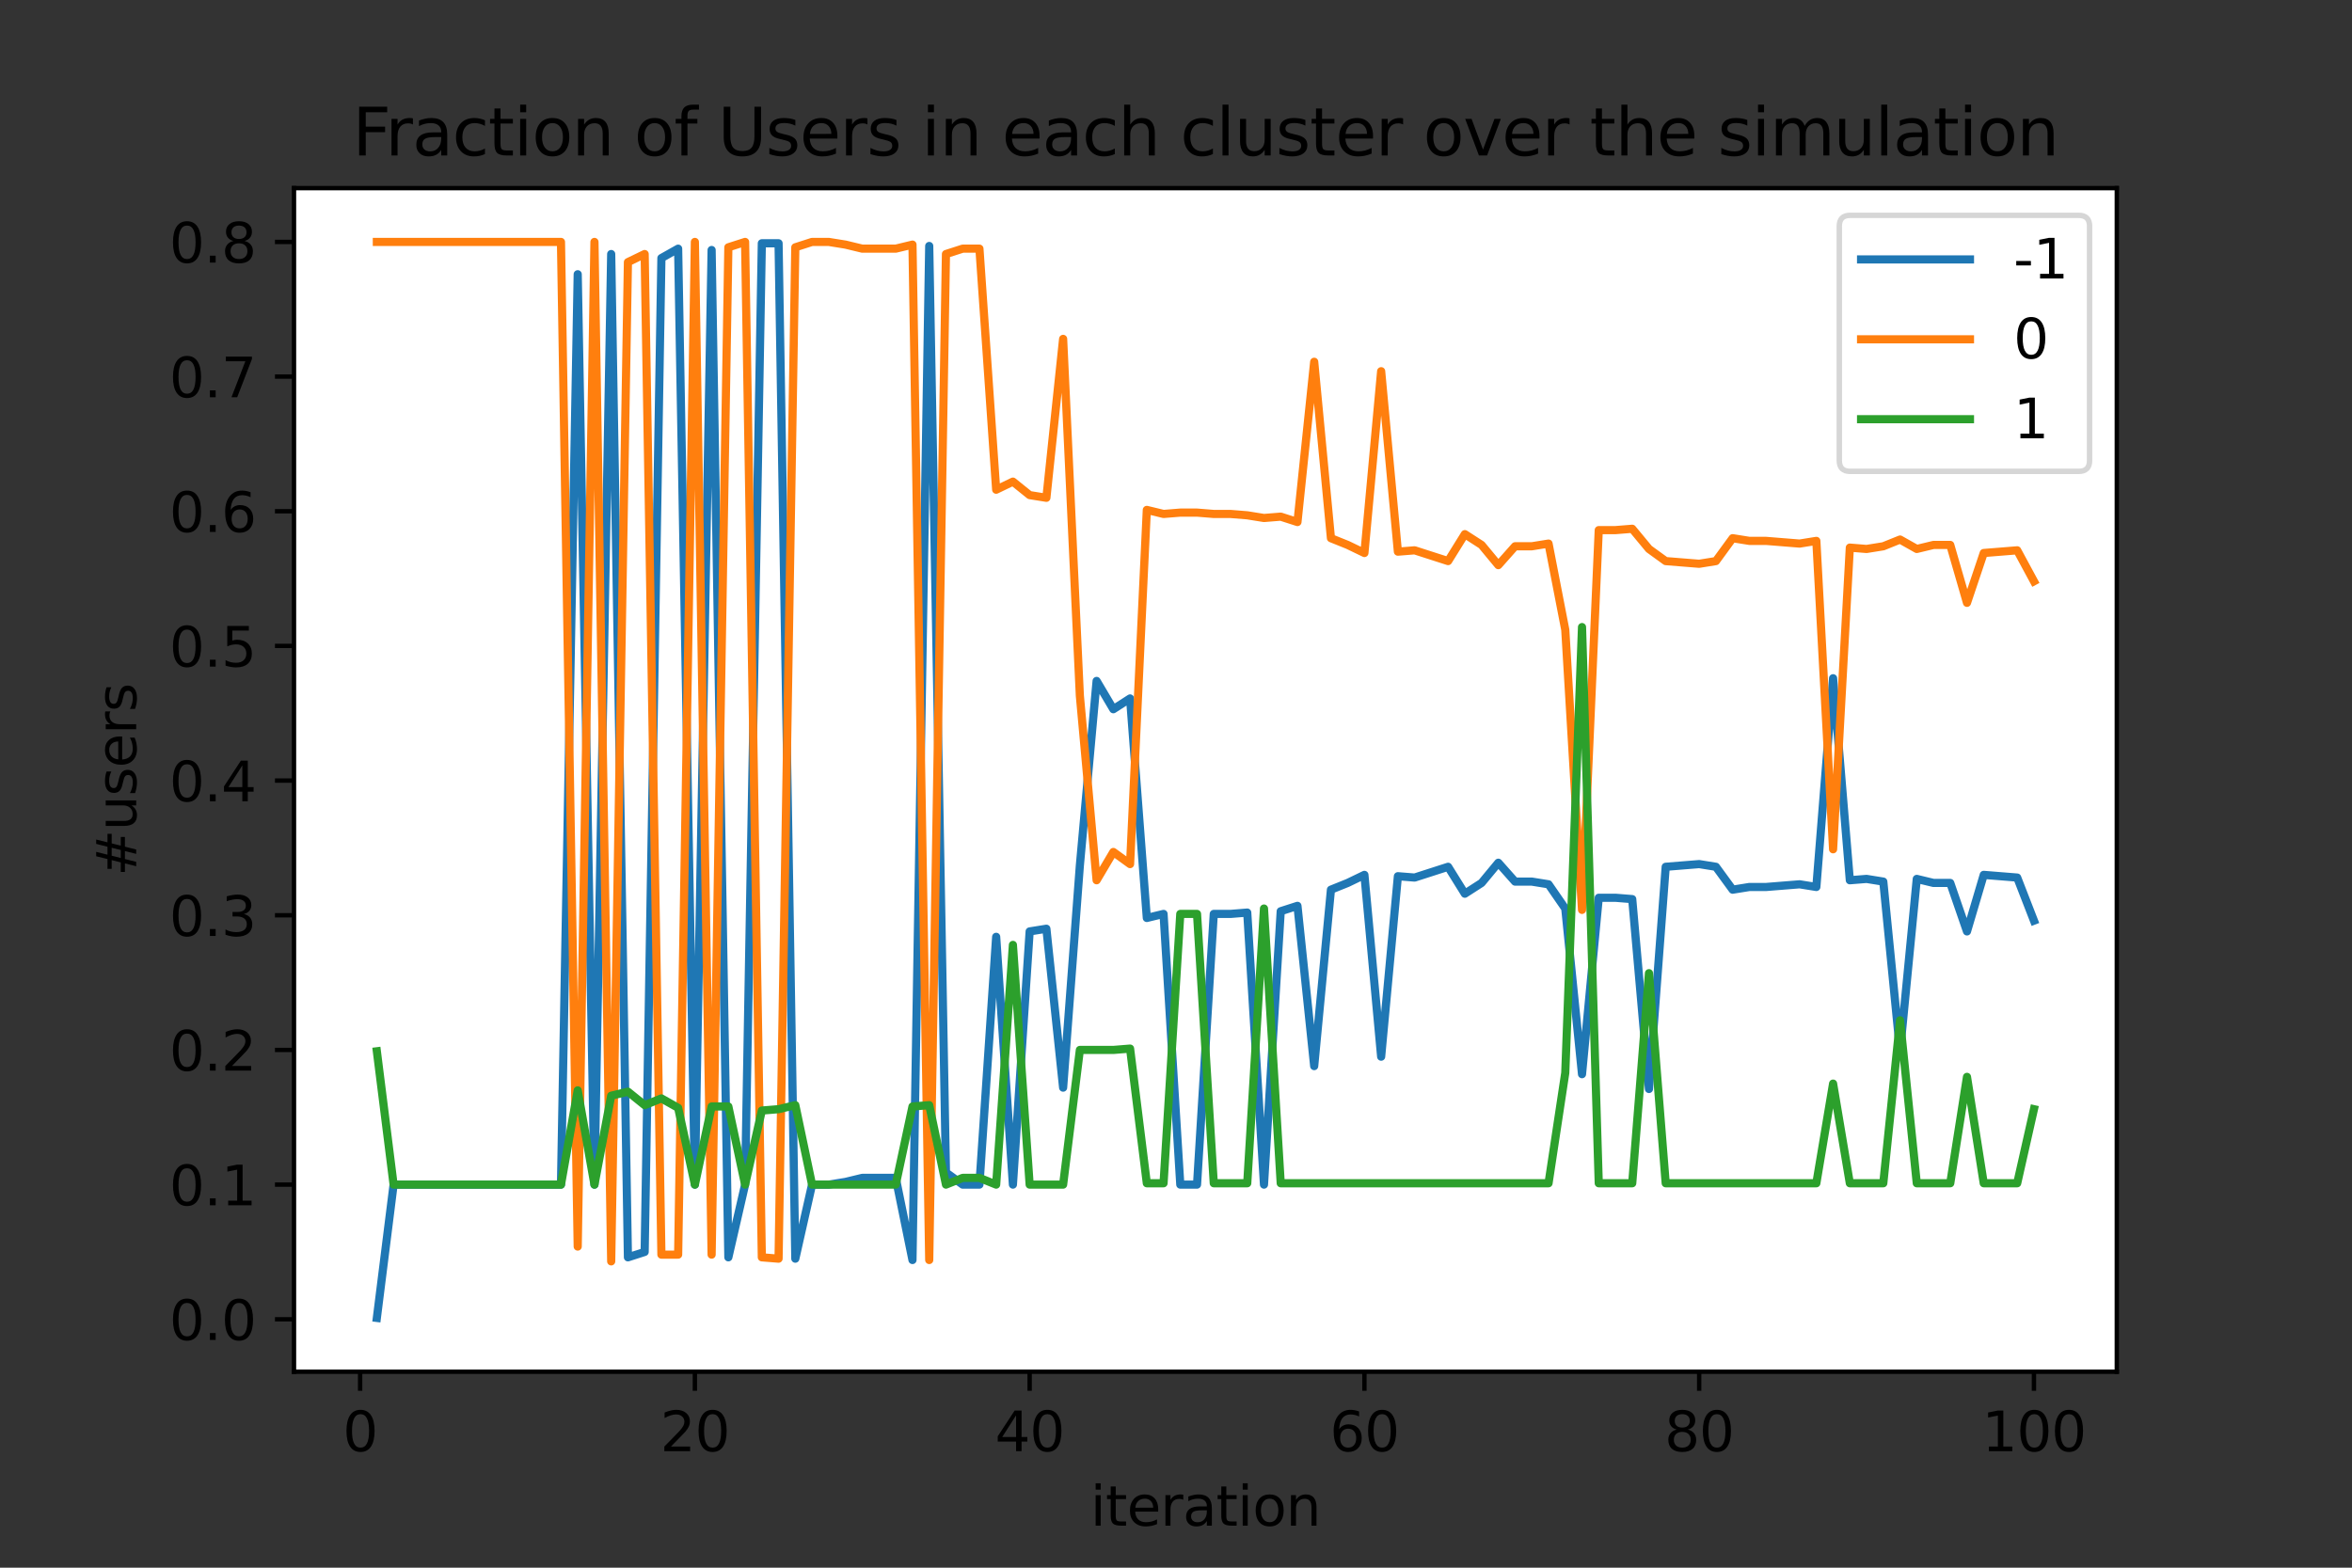 <?xml version="1.0" encoding="utf-8" standalone="no"?>
<!DOCTYPE svg PUBLIC "-//W3C//DTD SVG 1.1//EN"
  "http://www.w3.org/Graphics/SVG/1.1/DTD/svg11.dtd">
<svg height="288pt" version="1.1" viewBox="0 0 432 288" width="432pt" xmlns="http://www.w3.org/2000/svg" xmlns:xlink="http://www.w3.org/1999/xlink">
 <rect x="0" y="0" width="432" height="288" fill="#333333" stroke="none"/>
 <defs>
  <style type="text/css">*{stroke-linecap:butt;stroke-linejoin:round;}</style>
 </defs>
 <g id="figure_1">
  <g id="patch_1">
   <path d="M 0 288 
L 432 288 
L 432 0 
L 0 0 
z
" style="fill:none;"/>
  </g>
  <g id="axes_1">
   <g id="patch_2">
    <path d="M 54 252 
L 388.8 252 
L 388.8 34.56 
L 54 34.56 
z
" style="fill:#ffffff;"/>
   </g>
   <g id="matplotlib.axis_1">
    <g id="xtick_1">
     <g id="line2d_1">
      <defs>
       <path d="M 0 0 
L 0 3.5 
" id="mf04e9191bc" style="stroke:#000000;stroke-width:0.8;"/>
      </defs>
      <g>
       <use style="stroke:#000000;stroke-width:0.8;" x="66.144" xlink:href="#mf04e9191bc" y="252"/>
      </g>
     </g>
     <g id="text_1">
      <!-- 0 -->
      <g transform="translate(62.963 266.598)scale(0.1 -0.1)">
       <defs>
        <path d="M 2034 4250 
Q 1547 4250 1301 3770 
Q 1056 3291 1056 2328 
Q 1056 1369 1301 889 
Q 1547 409 2034 409 
Q 2525 409 2770 889 
Q 3016 1369 3016 2328 
Q 3016 3291 2770 3770 
Q 2525 4250 2034 4250 
z
M 2034 4750 
Q 2819 4750 3233 4129 
Q 3647 3509 3647 2328 
Q 3647 1150 3233 529 
Q 2819 -91 2034 -91 
Q 1250 -91 836 529 
Q 422 1150 422 2328 
Q 422 3509 836 4129 
Q 1250 4750 2034 4750 
z
" id="DejaVuSans-30" transform="scale(0.016)"/>
       </defs>
       <use xlink:href="#DejaVuSans-30"/>
      </g>
     </g>
    </g>
    <g id="xtick_2">
     <g id="line2d_2">
      <g>
       <use style="stroke:#000000;stroke-width:0.8;" x="127.631" xlink:href="#mf04e9191bc" y="252"/>
      </g>
     </g>
     <g id="text_2">
      <!-- 20 -->
      <g transform="translate(121.269 266.598)scale(0.1 -0.1)">
       <defs>
        <path d="M 1228 531 
L 3431 531 
L 3431 0 
L 469 0 
L 469 531 
Q 828 903 1448 1529 
Q 2069 2156 2228 2338 
Q 2531 2678 2651 2914 
Q 2772 3150 2772 3378 
Q 2772 3750 2511 3984 
Q 2250 4219 1831 4219 
Q 1534 4219 1204 4116 
Q 875 4013 500 3803 
L 500 4441 
Q 881 4594 1212 4672 
Q 1544 4750 1819 4750 
Q 2544 4750 2975 4387 
Q 3406 4025 3406 3419 
Q 3406 3131 3298 2873 
Q 3191 2616 2906 2266 
Q 2828 2175 2409 1742 
Q 1991 1309 1228 531 
z
" id="DejaVuSans-32" transform="scale(0.016)"/>
       </defs>
       <use xlink:href="#DejaVuSans-32"/>
       <use x="63.623" xlink:href="#DejaVuSans-30"/>
      </g>
     </g>
    </g>
    <g id="xtick_3">
     <g id="line2d_3">
      <g>
       <use style="stroke:#000000;stroke-width:0.8;" x="189.119" xlink:href="#mf04e9191bc" y="252"/>
      </g>
     </g>
     <g id="text_3">
      <!-- 40 -->
      <g transform="translate(182.757 266.598)scale(0.1 -0.1)">
       <defs>
        <path d="M 2419 4116 
L 825 1625 
L 2419 1625 
L 2419 4116 
z
M 2253 4666 
L 3047 4666 
L 3047 1625 
L 3713 1625 
L 3713 1100 
L 3047 1100 
L 3047 0 
L 2419 0 
L 2419 1100 
L 313 1100 
L 313 1709 
L 2253 4666 
z
" id="DejaVuSans-34" transform="scale(0.016)"/>
       </defs>
       <use xlink:href="#DejaVuSans-34"/>
       <use x="63.623" xlink:href="#DejaVuSans-30"/>
      </g>
     </g>
    </g>
    <g id="xtick_4">
     <g id="line2d_4">
      <g>
       <use style="stroke:#000000;stroke-width:0.8;" x="250.607" xlink:href="#mf04e9191bc" y="252"/>
      </g>
     </g>
     <g id="text_4">
      <!-- 60 -->
      <g transform="translate(244.244 266.598)scale(0.1 -0.1)">
       <defs>
        <path d="M 2113 2584 
Q 1688 2584 1439 2293 
Q 1191 2003 1191 1497 
Q 1191 994 1439 701 
Q 1688 409 2113 409 
Q 2538 409 2786 701 
Q 3034 994 3034 1497 
Q 3034 2003 2786 2293 
Q 2538 2584 2113 2584 
z
M 3366 4563 
L 3366 3988 
Q 3128 4100 2886 4159 
Q 2644 4219 2406 4219 
Q 1781 4219 1451 3797 
Q 1122 3375 1075 2522 
Q 1259 2794 1537 2939 
Q 1816 3084 2150 3084 
Q 2853 3084 3261 2657 
Q 3669 2231 3669 1497 
Q 3669 778 3244 343 
Q 2819 -91 2113 -91 
Q 1303 -91 875 529 
Q 447 1150 447 2328 
Q 447 3434 972 4092 
Q 1497 4750 2381 4750 
Q 2619 4750 2861 4703 
Q 3103 4656 3366 4563 
z
" id="DejaVuSans-36" transform="scale(0.016)"/>
       </defs>
       <use xlink:href="#DejaVuSans-36"/>
       <use x="63.623" xlink:href="#DejaVuSans-30"/>
      </g>
     </g>
    </g>
    <g id="xtick_5">
     <g id="line2d_5">
      <g>
       <use style="stroke:#000000;stroke-width:0.8;" x="312.094" xlink:href="#mf04e9191bc" y="252"/>
      </g>
     </g>
     <g id="text_5">
      <!-- 80 -->
      <g transform="translate(305.732 266.598)scale(0.1 -0.1)">
       <defs>
        <path d="M 2034 2216 
Q 1584 2216 1326 1975 
Q 1069 1734 1069 1313 
Q 1069 891 1326 650 
Q 1584 409 2034 409 
Q 2484 409 2743 651 
Q 3003 894 3003 1313 
Q 3003 1734 2745 1975 
Q 2488 2216 2034 2216 
z
M 1403 2484 
Q 997 2584 770 2862 
Q 544 3141 544 3541 
Q 544 4100 942 4425 
Q 1341 4750 2034 4750 
Q 2731 4750 3128 4425 
Q 3525 4100 3525 3541 
Q 3525 3141 3298 2862 
Q 3072 2584 2669 2484 
Q 3125 2378 3379 2068 
Q 3634 1759 3634 1313 
Q 3634 634 3220 271 
Q 2806 -91 2034 -91 
Q 1263 -91 848 271 
Q 434 634 434 1313 
Q 434 1759 690 2068 
Q 947 2378 1403 2484 
z
M 1172 3481 
Q 1172 3119 1398 2916 
Q 1625 2713 2034 2713 
Q 2441 2713 2670 2916 
Q 2900 3119 2900 3481 
Q 2900 3844 2670 4047 
Q 2441 4250 2034 4250 
Q 1625 4250 1398 4047 
Q 1172 3844 1172 3481 
z
" id="DejaVuSans-38" transform="scale(0.016)"/>
       </defs>
       <use xlink:href="#DejaVuSans-38"/>
       <use x="63.623" xlink:href="#DejaVuSans-30"/>
      </g>
     </g>
    </g>
    <g id="xtick_6">
     <g id="line2d_6">
      <g>
       <use style="stroke:#000000;stroke-width:0.8;" x="373.582" xlink:href="#mf04e9191bc" y="252"/>
      </g>
     </g>
     <g id="text_6">
      <!-- 100 -->
      <g transform="translate(364.038 266.598)scale(0.1 -0.1)">
       <defs>
        <path d="M 794 531 
L 1825 531 
L 1825 4091 
L 703 3866 
L 703 4441 
L 1819 4666 
L 2450 4666 
L 2450 531 
L 3481 531 
L 3481 0 
L 794 0 
L 794 531 
z
" id="DejaVuSans-31" transform="scale(0.016)"/>
       </defs>
       <use xlink:href="#DejaVuSans-31"/>
       <use x="63.623" xlink:href="#DejaVuSans-30"/>
       <use x="127.246" xlink:href="#DejaVuSans-30"/>
      </g>
     </g>
    </g>
    <g id="text_7">
     <!-- iteration -->
     <g transform="translate(200.277 280.277)scale(0.1 -0.1)">
      <defs>
       <path d="M 603 3500 
L 1178 3500 
L 1178 0 
L 603 0 
L 603 3500 
z
M 603 4863 
L 1178 4863 
L 1178 4134 
L 603 4134 
L 603 4863 
z
" id="DejaVuSans-69" transform="scale(0.016)"/>
       <path d="M 1172 4494 
L 1172 3500 
L 2356 3500 
L 2356 3053 
L 1172 3053 
L 1172 1153 
Q 1172 725 1289 603 
Q 1406 481 1766 481 
L 2356 481 
L 2356 0 
L 1766 0 
Q 1100 0 847 248 
Q 594 497 594 1153 
L 594 3053 
L 172 3053 
L 172 3500 
L 594 3500 
L 594 4494 
L 1172 4494 
z
" id="DejaVuSans-74" transform="scale(0.016)"/>
       <path d="M 3597 1894 
L 3597 1613 
L 953 1613 
Q 991 1019 1311 708 
Q 1631 397 2203 397 
Q 2534 397 2845 478 
Q 3156 559 3463 722 
L 3463 178 
Q 3153 47 2828 -22 
Q 2503 -91 2169 -91 
Q 1331 -91 842 396 
Q 353 884 353 1716 
Q 353 2575 817 3079 
Q 1281 3584 2069 3584 
Q 2775 3584 3186 3129 
Q 3597 2675 3597 1894 
z
M 3022 2063 
Q 3016 2534 2758 2815 
Q 2500 3097 2075 3097 
Q 1594 3097 1305 2825 
Q 1016 2553 972 2059 
L 3022 2063 
z
" id="DejaVuSans-65" transform="scale(0.016)"/>
       <path d="M 2631 2963 
Q 2534 3019 2420 3045 
Q 2306 3072 2169 3072 
Q 1681 3072 1420 2755 
Q 1159 2438 1159 1844 
L 1159 0 
L 581 0 
L 581 3500 
L 1159 3500 
L 1159 2956 
Q 1341 3275 1631 3429 
Q 1922 3584 2338 3584 
Q 2397 3584 2469 3576 
Q 2541 3569 2628 3553 
L 2631 2963 
z
" id="DejaVuSans-72" transform="scale(0.016)"/>
       <path d="M 2194 1759 
Q 1497 1759 1228 1600 
Q 959 1441 959 1056 
Q 959 750 1161 570 
Q 1363 391 1709 391 
Q 2188 391 2477 730 
Q 2766 1069 2766 1631 
L 2766 1759 
L 2194 1759 
z
M 3341 1997 
L 3341 0 
L 2766 0 
L 2766 531 
Q 2569 213 2275 61 
Q 1981 -91 1556 -91 
Q 1019 -91 701 211 
Q 384 513 384 1019 
Q 384 1609 779 1909 
Q 1175 2209 1959 2209 
L 2766 2209 
L 2766 2266 
Q 2766 2663 2505 2880 
Q 2244 3097 1772 3097 
Q 1472 3097 1187 3025 
Q 903 2953 641 2809 
L 641 3341 
Q 956 3463 1253 3523 
Q 1550 3584 1831 3584 
Q 2591 3584 2966 3190 
Q 3341 2797 3341 1997 
z
" id="DejaVuSans-61" transform="scale(0.016)"/>
       <path d="M 1959 3097 
Q 1497 3097 1228 2736 
Q 959 2375 959 1747 
Q 959 1119 1226 758 
Q 1494 397 1959 397 
Q 2419 397 2687 759 
Q 2956 1122 2956 1747 
Q 2956 2369 2687 2733 
Q 2419 3097 1959 3097 
z
M 1959 3584 
Q 2709 3584 3137 3096 
Q 3566 2609 3566 1747 
Q 3566 888 3137 398 
Q 2709 -91 1959 -91 
Q 1206 -91 779 398 
Q 353 888 353 1747 
Q 353 2609 779 3096 
Q 1206 3584 1959 3584 
z
" id="DejaVuSans-6f" transform="scale(0.016)"/>
       <path d="M 3513 2113 
L 3513 0 
L 2938 0 
L 2938 2094 
Q 2938 2591 2744 2837 
Q 2550 3084 2163 3084 
Q 1697 3084 1428 2787 
Q 1159 2491 1159 1978 
L 1159 0 
L 581 0 
L 581 3500 
L 1159 3500 
L 1159 2956 
Q 1366 3272 1645 3428 
Q 1925 3584 2291 3584 
Q 2894 3584 3203 3211 
Q 3513 2838 3513 2113 
z
" id="DejaVuSans-6e" transform="scale(0.016)"/>
      </defs>
      <use xlink:href="#DejaVuSans-69"/>
      <use x="27.783" xlink:href="#DejaVuSans-74"/>
      <use x="66.992" xlink:href="#DejaVuSans-65"/>
      <use x="128.516" xlink:href="#DejaVuSans-72"/>
      <use x="169.629" xlink:href="#DejaVuSans-61"/>
      <use x="230.908" xlink:href="#DejaVuSans-74"/>
      <use x="270.117" xlink:href="#DejaVuSans-69"/>
      <use x="297.9" xlink:href="#DejaVuSans-6f"/>
      <use x="359.082" xlink:href="#DejaVuSans-6e"/>
     </g>
    </g>
   </g>
   <g id="matplotlib.axis_2">
    <g id="ytick_1">
     <g id="line2d_7">
      <defs>
       <path d="M 0 0 
L -3.5 0 
" id="mad733d4ee9" style="stroke:#000000;stroke-width:0.8;"/>
      </defs>
      <g>
       <use style="stroke:#000000;stroke-width:0.8;" x="54" xlink:href="#mad733d4ee9" y="242.364"/>
      </g>
     </g>
     <g id="text_8">
      <!-- 0.0 -->
      <g transform="translate(31.097 246.163)scale(0.1 -0.1)">
       <defs>
        <path d="M 684 794 
L 1344 794 
L 1344 0 
L 684 0 
L 684 794 
z
" id="DejaVuSans-2e" transform="scale(0.016)"/>
       </defs>
       <use xlink:href="#DejaVuSans-30"/>
       <use x="63.623" xlink:href="#DejaVuSans-2e"/>
       <use x="95.41" xlink:href="#DejaVuSans-30"/>
      </g>
     </g>
    </g>
    <g id="ytick_2">
     <g id="line2d_8">
      <g>
       <use style="stroke:#000000;stroke-width:0.8;" x="54" xlink:href="#mad733d4ee9" y="217.624"/>
      </g>
     </g>
     <g id="text_9">
      <!-- 0.1 -->
      <g transform="translate(31.097 221.423)scale(0.1 -0.1)">
       <use xlink:href="#DejaVuSans-30"/>
       <use x="63.623" xlink:href="#DejaVuSans-2e"/>
       <use x="95.41" xlink:href="#DejaVuSans-31"/>
      </g>
     </g>
    </g>
    <g id="ytick_3">
     <g id="line2d_9">
      <g>
       <use style="stroke:#000000;stroke-width:0.8;" x="54" xlink:href="#mad733d4ee9" y="192.884"/>
      </g>
     </g>
     <g id="text_10">
      <!-- 0.2 -->
      <g transform="translate(31.097 196.683)scale(0.1 -0.1)">
       <use xlink:href="#DejaVuSans-30"/>
       <use x="63.623" xlink:href="#DejaVuSans-2e"/>
       <use x="95.41" xlink:href="#DejaVuSans-32"/>
      </g>
     </g>
    </g>
    <g id="ytick_4">
     <g id="line2d_10">
      <g>
       <use style="stroke:#000000;stroke-width:0.8;" x="54" xlink:href="#mad733d4ee9" y="168.144"/>
      </g>
     </g>
     <g id="text_11">
      <!-- 0.3 -->
      <g transform="translate(31.097 171.943)scale(0.1 -0.1)">
       <defs>
        <path d="M 2597 2516 
Q 3050 2419 3304 2112 
Q 3559 1806 3559 1356 
Q 3559 666 3084 287 
Q 2609 -91 1734 -91 
Q 1441 -91 1130 -33 
Q 819 25 488 141 
L 488 750 
Q 750 597 1062 519 
Q 1375 441 1716 441 
Q 2309 441 2620 675 
Q 2931 909 2931 1356 
Q 2931 1769 2642 2001 
Q 2353 2234 1838 2234 
L 1294 2234 
L 1294 2753 
L 1863 2753 
Q 2328 2753 2575 2939 
Q 2822 3125 2822 3475 
Q 2822 3834 2567 4026 
Q 2313 4219 1838 4219 
Q 1578 4219 1281 4162 
Q 984 4106 628 3988 
L 628 4550 
Q 988 4650 1302 4700 
Q 1616 4750 1894 4750 
Q 2613 4750 3031 4423 
Q 3450 4097 3450 3541 
Q 3450 3153 3228 2886 
Q 3006 2619 2597 2516 
z
" id="DejaVuSans-33" transform="scale(0.016)"/>
       </defs>
       <use xlink:href="#DejaVuSans-30"/>
       <use x="63.623" xlink:href="#DejaVuSans-2e"/>
       <use x="95.41" xlink:href="#DejaVuSans-33"/>
      </g>
     </g>
    </g>
    <g id="ytick_5">
     <g id="line2d_11">
      <g>
       <use style="stroke:#000000;stroke-width:0.8;" x="54" xlink:href="#mad733d4ee9" y="143.404"/>
      </g>
     </g>
     <g id="text_12">
      <!-- 0.4 -->
      <g transform="translate(31.097 147.203)scale(0.1 -0.1)">
       <use xlink:href="#DejaVuSans-30"/>
       <use x="63.623" xlink:href="#DejaVuSans-2e"/>
       <use x="95.41" xlink:href="#DejaVuSans-34"/>
      </g>
     </g>
    </g>
    <g id="ytick_6">
     <g id="line2d_12">
      <g>
       <use style="stroke:#000000;stroke-width:0.8;" x="54" xlink:href="#mad733d4ee9" y="118.664"/>
      </g>
     </g>
     <g id="text_13">
      <!-- 0.5 -->
      <g transform="translate(31.097 122.463)scale(0.1 -0.1)">
       <defs>
        <path d="M 691 4666 
L 3169 4666 
L 3169 4134 
L 1269 4134 
L 1269 2991 
Q 1406 3038 1543 3061 
Q 1681 3084 1819 3084 
Q 2600 3084 3056 2656 
Q 3513 2228 3513 1497 
Q 3513 744 3044 326 
Q 2575 -91 1722 -91 
Q 1428 -91 1123 -41 
Q 819 9 494 109 
L 494 744 
Q 775 591 1075 516 
Q 1375 441 1709 441 
Q 2250 441 2565 725 
Q 2881 1009 2881 1497 
Q 2881 1984 2565 2268 
Q 2250 2553 1709 2553 
Q 1456 2553 1204 2497 
Q 953 2441 691 2322 
L 691 4666 
z
" id="DejaVuSans-35" transform="scale(0.016)"/>
       </defs>
       <use xlink:href="#DejaVuSans-30"/>
       <use x="63.623" xlink:href="#DejaVuSans-2e"/>
       <use x="95.41" xlink:href="#DejaVuSans-35"/>
      </g>
     </g>
    </g>
    <g id="ytick_7">
     <g id="line2d_13">
      <g>
       <use style="stroke:#000000;stroke-width:0.8;" x="54" xlink:href="#mad733d4ee9" y="93.924"/>
      </g>
     </g>
     <g id="text_14">
      <!-- 0.6 -->
      <g transform="translate(31.097 97.723)scale(0.1 -0.1)">
       <use xlink:href="#DejaVuSans-30"/>
       <use x="63.623" xlink:href="#DejaVuSans-2e"/>
       <use x="95.41" xlink:href="#DejaVuSans-36"/>
      </g>
     </g>
    </g>
    <g id="ytick_8">
     <g id="line2d_14">
      <g>
       <use style="stroke:#000000;stroke-width:0.8;" x="54" xlink:href="#mad733d4ee9" y="69.184"/>
      </g>
     </g>
     <g id="text_15">
      <!-- 0.7 -->
      <g transform="translate(31.097 72.983)scale(0.1 -0.1)">
       <defs>
        <path d="M 525 4666 
L 3525 4666 
L 3525 4397 
L 1831 0 
L 1172 0 
L 2766 4134 
L 525 4134 
L 525 4666 
z
" id="DejaVuSans-37" transform="scale(0.016)"/>
       </defs>
       <use xlink:href="#DejaVuSans-30"/>
       <use x="63.623" xlink:href="#DejaVuSans-2e"/>
       <use x="95.41" xlink:href="#DejaVuSans-37"/>
      </g>
     </g>
    </g>
    <g id="ytick_9">
     <g id="line2d_15">
      <g>
       <use style="stroke:#000000;stroke-width:0.8;" x="54" xlink:href="#mad733d4ee9" y="44.444"/>
      </g>
     </g>
     <g id="text_16">
      <!-- 0.8 -->
      <g transform="translate(31.097 48.243)scale(0.1 -0.1)">
       <use xlink:href="#DejaVuSans-30"/>
       <use x="63.623" xlink:href="#DejaVuSans-2e"/>
       <use x="95.41" xlink:href="#DejaVuSans-38"/>
      </g>
     </g>
    </g>
    <g id="text_17">
     <!-- #users -->
     <g transform="translate(25.017 160.98)rotate(-90)scale(0.1 -0.1)">
      <defs>
       <path d="M 3272 2816 
L 2363 2816 
L 2100 1772 
L 3016 1772 
L 3272 2816 
z
M 2803 4594 
L 2478 3297 
L 3391 3297 
L 3719 4594 
L 4219 4594 
L 3897 3297 
L 4872 3297 
L 4872 2816 
L 3775 2816 
L 3519 1772 
L 4513 1772 
L 4513 1294 
L 3397 1294 
L 3072 0 
L 2572 0 
L 2894 1294 
L 1978 1294 
L 1656 0 
L 1153 0 
L 1478 1294 
L 494 1294 
L 494 1772 
L 1594 1772 
L 1856 2816 
L 850 2816 
L 850 3297 
L 1978 3297 
L 2297 4594 
L 2803 4594 
z
" id="DejaVuSans-23" transform="scale(0.016)"/>
       <path d="M 544 1381 
L 544 3500 
L 1119 3500 
L 1119 1403 
Q 1119 906 1312 657 
Q 1506 409 1894 409 
Q 2359 409 2629 706 
Q 2900 1003 2900 1516 
L 2900 3500 
L 3475 3500 
L 3475 0 
L 2900 0 
L 2900 538 
Q 2691 219 2414 64 
Q 2138 -91 1772 -91 
Q 1169 -91 856 284 
Q 544 659 544 1381 
z
M 1991 3584 
L 1991 3584 
z
" id="DejaVuSans-75" transform="scale(0.016)"/>
       <path d="M 2834 3397 
L 2834 2853 
Q 2591 2978 2328 3040 
Q 2066 3103 1784 3103 
Q 1356 3103 1142 2972 
Q 928 2841 928 2578 
Q 928 2378 1081 2264 
Q 1234 2150 1697 2047 
L 1894 2003 
Q 2506 1872 2764 1633 
Q 3022 1394 3022 966 
Q 3022 478 2636 193 
Q 2250 -91 1575 -91 
Q 1294 -91 989 -36 
Q 684 19 347 128 
L 347 722 
Q 666 556 975 473 
Q 1284 391 1588 391 
Q 1994 391 2212 530 
Q 2431 669 2431 922 
Q 2431 1156 2273 1281 
Q 2116 1406 1581 1522 
L 1381 1569 
Q 847 1681 609 1914 
Q 372 2147 372 2553 
Q 372 3047 722 3315 
Q 1072 3584 1716 3584 
Q 2034 3584 2315 3537 
Q 2597 3491 2834 3397 
z
" id="DejaVuSans-73" transform="scale(0.016)"/>
      </defs>
      <use xlink:href="#DejaVuSans-23"/>
      <use x="83.789" xlink:href="#DejaVuSans-75"/>
      <use x="147.168" xlink:href="#DejaVuSans-73"/>
      <use x="199.268" xlink:href="#DejaVuSans-65"/>
      <use x="260.791" xlink:href="#DejaVuSans-72"/>
      <use x="301.904" xlink:href="#DejaVuSans-73"/>
     </g>
    </g>
   </g>
   <g id="line2d_16">
    <path clip-path="url(#p356726fbd7)" d="M 69.218 242.116 
L 72.293 217.624 
L 75.367 217.624 
L 78.441 217.624 
L 81.516 217.624 
L 84.59 217.624 
L 87.664 217.624 
L 90.739 217.624 
L 93.813 217.624 
L 96.888 217.624 
L 99.962 217.624 
L 103.036 217.624 
L 106.111 50.381 
L 109.185 217.624 
L 112.26 46.67 
L 115.334 230.983 
L 118.408 229.994 
L 121.483 47.412 
L 124.557 45.681 
L 127.631 217.624 
L 130.706 45.928 
L 133.78 230.983 
L 136.855 217.624 
L 139.929 44.691 
L 143.003 44.691 
L 146.078 231.231 
L 149.152 217.624 
L 152.226 217.624 
L 155.301 217.129 
L 158.375 216.387 
L 161.45 216.387 
L 164.524 216.387 
L 167.598 231.478 
L 170.673 45.186 
L 173.747 215.397 
L 176.821 217.624 
L 179.896 217.624 
L 182.97 172.102 
L 186.045 217.624 
L 189.119 171.113 
L 192.193 170.618 
L 195.268 199.811 
L 198.342 158.99 
L 201.417 125.096 
L 204.491 130.291 
L 207.565 128.312 
L 210.64 168.639 
L 213.714 167.896 
L 216.788 217.624 
L 219.863 217.624 
L 222.937 167.896 
L 226.012 167.896 
L 229.086 167.649 
L 232.16 217.624 
L 235.235 167.402 
L 238.309 166.412 
L 241.383 195.853 
L 244.458 163.443 
L 247.532 162.206 
L 250.607 160.722 
L 253.681 194.121 
L 256.755 160.969 
L 259.83 161.217 
L 262.904 160.227 
L 265.979 159.237 
L 269.053 164.185 
L 272.127 162.206 
L 275.202 158.495 
L 278.276 161.959 
L 281.35 161.959 
L 284.425 162.454 
L 287.499 166.907 
L 290.574 197.337 
L 293.648 164.928 
L 296.722 164.928 
L 299.797 165.175 
L 302.871 200.058 
L 305.945 159.237 
L 309.02 158.99 
L 312.094 158.743 
L 315.169 159.237 
L 318.243 163.443 
L 321.317 162.948 
L 324.392 162.948 
L 327.466 162.701 
L 330.54 162.454 
L 333.615 162.948 
L 336.689 124.601 
L 339.764 161.711 
L 342.838 161.464 
L 345.912 161.959 
L 348.987 193.131 
L 352.061 161.464 
L 355.136 162.206 
L 358.21 162.206 
L 361.284 171.113 
L 364.359 160.722 
L 367.433 160.969 
L 370.507 161.217 
L 373.582 169.133 
" style="fill:none;stroke:#1f77b4;stroke-linecap:square;stroke-width:1.5;"/>
   </g>
   <g id="line2d_17">
    <path clip-path="url(#p356726fbd7)" d="M 69.218 44.444 
L 72.293 44.444 
L 75.367 44.444 
L 78.441 44.444 
L 81.516 44.444 
L 84.59 44.444 
L 87.664 44.444 
L 90.739 44.444 
L 93.813 44.444 
L 96.888 44.444 
L 99.962 44.444 
L 103.036 44.444 
L 106.111 229.004 
L 109.185 44.444 
L 112.26 231.726 
L 115.334 48.155 
L 118.408 46.67 
L 121.483 230.489 
L 124.557 230.489 
L 127.631 44.444 
L 130.706 230.489 
L 133.78 45.433 
L 136.855 44.444 
L 139.929 230.983 
L 143.003 231.231 
L 146.078 45.433 
L 149.152 44.444 
L 152.226 44.444 
L 155.301 44.938 
L 158.375 45.681 
L 161.45 45.681 
L 164.524 45.681 
L 167.598 44.938 
L 170.673 231.478 
L 173.747 46.67 
L 176.821 45.681 
L 179.896 45.681 
L 182.97 89.965 
L 186.045 88.481 
L 189.119 90.955 
L 192.193 91.45 
L 195.268 62.256 
L 198.342 127.817 
L 201.417 161.711 
L 204.491 156.516 
L 207.565 158.743 
L 210.64 93.676 
L 213.714 94.418 
L 216.788 94.171 
L 219.863 94.171 
L 222.937 94.418 
L 226.012 94.418 
L 229.086 94.666 
L 232.16 95.161 
L 235.235 94.913 
L 238.309 95.903 
L 241.383 66.462 
L 244.458 98.872 
L 247.532 100.109 
L 250.607 101.593 
L 253.681 68.194 
L 256.755 101.346 
L 259.83 101.098 
L 262.904 102.088 
L 265.979 103.077 
L 269.053 98.129 
L 272.127 100.109 
L 275.202 103.82 
L 278.276 100.356 
L 281.35 100.356 
L 284.425 99.861 
L 287.499 115.695 
L 290.574 167.154 
L 293.648 97.387 
L 296.722 97.387 
L 299.797 97.14 
L 302.871 100.851 
L 305.945 103.077 
L 309.02 103.325 
L 312.094 103.572 
L 315.169 103.077 
L 318.243 98.872 
L 321.317 99.366 
L 324.392 99.366 
L 327.466 99.614 
L 330.54 99.861 
L 333.615 99.366 
L 336.689 156.021 
L 339.764 100.603 
L 342.838 100.851 
L 345.912 100.356 
L 348.987 99.119 
L 352.061 100.851 
L 355.136 100.109 
L 358.21 100.109 
L 361.284 110.747 
L 364.359 101.593 
L 367.433 101.346 
L 370.507 101.098 
L 373.582 106.788 
" style="fill:none;stroke:#ff7f0e;stroke-linecap:square;stroke-width:1.5;"/>
   </g>
   <g id="line2d_18">
    <path clip-path="url(#p356726fbd7)" d="M 69.218 193.131 
L 72.293 217.624 
L 75.367 217.624 
L 78.441 217.624 
L 81.516 217.624 
L 84.59 217.624 
L 87.664 217.624 
L 90.739 217.624 
L 93.813 217.624 
L 96.888 217.624 
L 99.962 217.624 
L 103.036 217.624 
L 106.111 200.306 
L 109.185 217.624 
L 112.26 201.295 
L 115.334 200.553 
L 118.408 203.027 
L 121.483 201.79 
L 124.557 203.522 
L 127.631 217.624 
L 130.706 203.275 
L 133.78 203.275 
L 136.855 217.624 
L 139.929 204.017 
L 143.003 203.769 
L 146.078 203.027 
L 149.152 217.624 
L 152.226 217.624 
L 155.301 217.624 
L 158.375 217.624 
L 161.45 217.624 
L 164.524 217.624 
L 167.598 203.275 
L 170.673 203.027 
L 173.747 217.624 
L 176.821 216.387 
L 179.896 216.387 
L 182.97 217.624 
L 186.045 173.587 
L 189.119 217.624 
L 192.193 217.624 
L 195.268 217.624 
L 198.342 192.884 
L 201.417 192.884 
L 204.491 192.884 
L 207.565 192.636 
L 210.64 217.376 
L 213.714 217.376 
L 216.788 167.896 
L 219.863 167.896 
L 222.937 217.376 
L 226.012 217.376 
L 229.086 217.376 
L 232.16 166.907 
L 235.235 217.376 
L 238.309 217.376 
L 241.383 217.376 
L 244.458 217.376 
L 247.532 217.376 
L 250.607 217.376 
L 253.681 217.376 
L 256.755 217.376 
L 259.83 217.376 
L 262.904 217.376 
L 265.979 217.376 
L 269.053 217.376 
L 272.127 217.376 
L 275.202 217.376 
L 278.276 217.376 
L 281.35 217.376 
L 284.425 217.376 
L 287.499 197.09 
L 290.574 115.2 
L 293.648 217.376 
L 296.722 217.376 
L 299.797 217.376 
L 302.871 178.782 
L 305.945 217.376 
L 309.02 217.376 
L 312.094 217.376 
L 315.169 217.376 
L 318.243 217.376 
L 321.317 217.376 
L 324.392 217.376 
L 327.466 217.376 
L 330.54 217.376 
L 333.615 217.376 
L 336.689 199.069 
L 339.764 217.376 
L 342.838 217.376 
L 345.912 217.376 
L 348.987 187.441 
L 352.061 217.376 
L 355.136 217.376 
L 358.21 217.376 
L 361.284 197.832 
L 364.359 217.376 
L 367.433 217.376 
L 370.507 217.376 
L 373.582 203.769 
" style="fill:none;stroke:#2ca02c;stroke-linecap:square;stroke-width:1.5;"/>
   </g>
   <g id="patch_3">
    <path d="M 54 252 
L 54 34.56 
" style="fill:none;stroke:#000000;stroke-linecap:square;stroke-linejoin:miter;stroke-width:0.8;"/>
   </g>
   <g id="patch_4">
    <path d="M 388.8 252 
L 388.8 34.56 
" style="fill:none;stroke:#000000;stroke-linecap:square;stroke-linejoin:miter;stroke-width:0.8;"/>
   </g>
   <g id="patch_5">
    <path d="M 54 252 
L 388.8 252 
" style="fill:none;stroke:#000000;stroke-linecap:square;stroke-linejoin:miter;stroke-width:0.8;"/>
   </g>
   <g id="patch_6">
    <path d="M 54 34.56 
L 388.8 34.56 
" style="fill:none;stroke:#000000;stroke-linecap:square;stroke-linejoin:miter;stroke-width:0.8;"/>
   </g>
   <g id="text_18">
    <!-- Fraction of Users in each cluster over the simulation -->
    <g transform="translate(64.762 28.56)scale(0.12 -0.12)">
     <defs>
      <path d="M 628 4666 
L 3309 4666 
L 3309 4134 
L 1259 4134 
L 1259 2759 
L 3109 2759 
L 3109 2228 
L 1259 2228 
L 1259 0 
L 628 0 
L 628 4666 
z
" id="DejaVuSans-46" transform="scale(0.016)"/>
      <path d="M 3122 3366 
L 3122 2828 
Q 2878 2963 2633 3030 
Q 2388 3097 2138 3097 
Q 1578 3097 1268 2742 
Q 959 2388 959 1747 
Q 959 1106 1268 751 
Q 1578 397 2138 397 
Q 2388 397 2633 464 
Q 2878 531 3122 666 
L 3122 134 
Q 2881 22 2623 -34 
Q 2366 -91 2075 -91 
Q 1284 -91 818 406 
Q 353 903 353 1747 
Q 353 2603 823 3093 
Q 1294 3584 2113 3584 
Q 2378 3584 2631 3529 
Q 2884 3475 3122 3366 
z
" id="DejaVuSans-63" transform="scale(0.016)"/>
      <path id="DejaVuSans-20" transform="scale(0.016)"/>
      <path d="M 2375 4863 
L 2375 4384 
L 1825 4384 
Q 1516 4384 1395 4259 
Q 1275 4134 1275 3809 
L 1275 3500 
L 2222 3500 
L 2222 3053 
L 1275 3053 
L 1275 0 
L 697 0 
L 697 3053 
L 147 3053 
L 147 3500 
L 697 3500 
L 697 3744 
Q 697 4328 969 4595 
Q 1241 4863 1831 4863 
L 2375 4863 
z
" id="DejaVuSans-66" transform="scale(0.016)"/>
      <path d="M 556 4666 
L 1191 4666 
L 1191 1831 
Q 1191 1081 1462 751 
Q 1734 422 2344 422 
Q 2950 422 3222 751 
Q 3494 1081 3494 1831 
L 3494 4666 
L 4128 4666 
L 4128 1753 
Q 4128 841 3676 375 
Q 3225 -91 2344 -91 
Q 1459 -91 1007 375 
Q 556 841 556 1753 
L 556 4666 
z
" id="DejaVuSans-55" transform="scale(0.016)"/>
      <path d="M 3513 2113 
L 3513 0 
L 2938 0 
L 2938 2094 
Q 2938 2591 2744 2837 
Q 2550 3084 2163 3084 
Q 1697 3084 1428 2787 
Q 1159 2491 1159 1978 
L 1159 0 
L 581 0 
L 581 4863 
L 1159 4863 
L 1159 2956 
Q 1366 3272 1645 3428 
Q 1925 3584 2291 3584 
Q 2894 3584 3203 3211 
Q 3513 2838 3513 2113 
z
" id="DejaVuSans-68" transform="scale(0.016)"/>
      <path d="M 603 4863 
L 1178 4863 
L 1178 0 
L 603 0 
L 603 4863 
z
" id="DejaVuSans-6c" transform="scale(0.016)"/>
      <path d="M 191 3500 
L 800 3500 
L 1894 563 
L 2988 3500 
L 3597 3500 
L 2284 0 
L 1503 0 
L 191 3500 
z
" id="DejaVuSans-76" transform="scale(0.016)"/>
      <path d="M 3328 2828 
Q 3544 3216 3844 3400 
Q 4144 3584 4550 3584 
Q 5097 3584 5394 3201 
Q 5691 2819 5691 2113 
L 5691 0 
L 5113 0 
L 5113 2094 
Q 5113 2597 4934 2840 
Q 4756 3084 4391 3084 
Q 3944 3084 3684 2787 
Q 3425 2491 3425 1978 
L 3425 0 
L 2847 0 
L 2847 2094 
Q 2847 2600 2669 2842 
Q 2491 3084 2119 3084 
Q 1678 3084 1418 2786 
Q 1159 2488 1159 1978 
L 1159 0 
L 581 0 
L 581 3500 
L 1159 3500 
L 1159 2956 
Q 1356 3278 1631 3431 
Q 1906 3584 2284 3584 
Q 2666 3584 2933 3390 
Q 3200 3197 3328 2828 
z
" id="DejaVuSans-6d" transform="scale(0.016)"/>
     </defs>
     <use xlink:href="#DejaVuSans-46"/>
     <use x="50.27" xlink:href="#DejaVuSans-72"/>
     <use x="91.383" xlink:href="#DejaVuSans-61"/>
     <use x="152.662" xlink:href="#DejaVuSans-63"/>
     <use x="207.643" xlink:href="#DejaVuSans-74"/>
     <use x="246.852" xlink:href="#DejaVuSans-69"/>
     <use x="274.635" xlink:href="#DejaVuSans-6f"/>
     <use x="335.816" xlink:href="#DejaVuSans-6e"/>
     <use x="399.195" xlink:href="#DejaVuSans-20"/>
     <use x="430.982" xlink:href="#DejaVuSans-6f"/>
     <use x="492.164" xlink:href="#DejaVuSans-66"/>
     <use x="527.369" xlink:href="#DejaVuSans-20"/>
     <use x="559.156" xlink:href="#DejaVuSans-55"/>
     <use x="632.35" xlink:href="#DejaVuSans-73"/>
     <use x="684.449" xlink:href="#DejaVuSans-65"/>
     <use x="745.973" xlink:href="#DejaVuSans-72"/>
     <use x="787.086" xlink:href="#DejaVuSans-73"/>
     <use x="839.186" xlink:href="#DejaVuSans-20"/>
     <use x="870.973" xlink:href="#DejaVuSans-69"/>
     <use x="898.756" xlink:href="#DejaVuSans-6e"/>
     <use x="962.135" xlink:href="#DejaVuSans-20"/>
     <use x="993.922" xlink:href="#DejaVuSans-65"/>
     <use x="1055.445" xlink:href="#DejaVuSans-61"/>
     <use x="1116.725" xlink:href="#DejaVuSans-63"/>
     <use x="1171.705" xlink:href="#DejaVuSans-68"/>
     <use x="1235.084" xlink:href="#DejaVuSans-20"/>
     <use x="1266.871" xlink:href="#DejaVuSans-63"/>
     <use x="1321.852" xlink:href="#DejaVuSans-6c"/>
     <use x="1349.635" xlink:href="#DejaVuSans-75"/>
     <use x="1413.014" xlink:href="#DejaVuSans-73"/>
     <use x="1465.113" xlink:href="#DejaVuSans-74"/>
     <use x="1504.322" xlink:href="#DejaVuSans-65"/>
     <use x="1565.846" xlink:href="#DejaVuSans-72"/>
     <use x="1606.959" xlink:href="#DejaVuSans-20"/>
     <use x="1638.746" xlink:href="#DejaVuSans-6f"/>
     <use x="1699.928" xlink:href="#DejaVuSans-76"/>
     <use x="1759.107" xlink:href="#DejaVuSans-65"/>
     <use x="1820.631" xlink:href="#DejaVuSans-72"/>
     <use x="1861.744" xlink:href="#DejaVuSans-20"/>
     <use x="1893.531" xlink:href="#DejaVuSans-74"/>
     <use x="1932.74" xlink:href="#DejaVuSans-68"/>
     <use x="1996.119" xlink:href="#DejaVuSans-65"/>
     <use x="2057.643" xlink:href="#DejaVuSans-20"/>
     <use x="2089.43" xlink:href="#DejaVuSans-73"/>
     <use x="2141.529" xlink:href="#DejaVuSans-69"/>
     <use x="2169.312" xlink:href="#DejaVuSans-6d"/>
     <use x="2266.725" xlink:href="#DejaVuSans-75"/>
     <use x="2330.104" xlink:href="#DejaVuSans-6c"/>
     <use x="2357.887" xlink:href="#DejaVuSans-61"/>
     <use x="2419.166" xlink:href="#DejaVuSans-74"/>
     <use x="2458.375" xlink:href="#DejaVuSans-69"/>
     <use x="2486.158" xlink:href="#DejaVuSans-6f"/>
     <use x="2547.34" xlink:href="#DejaVuSans-6e"/>
    </g>
   </g>
   <g id="legend_1">
    <g id="patch_7">
     <path d="M 339.83 86.594 
L 381.8 86.594 
Q 383.8 86.594 383.8 84.594 
L 383.8 41.56 
Q 383.8 39.56 381.8 39.56 
L 339.83 39.56 
Q 337.83 39.56 337.83 41.56 
L 337.83 84.594 
Q 337.83 86.594 339.83 86.594 
z
" style="fill:#ffffff;opacity:0.8;stroke:#cccccc;stroke-linejoin:miter;"/>
    </g>
    <g id="line2d_19">
     <path d="M 341.83 47.658 
L 361.83 47.658 
" style="fill:none;stroke:#1f77b4;stroke-linecap:square;stroke-width:1.5;"/>
    </g>
    <g id="line2d_20"/>
    <g id="text_19">
     <!-- -1 -->
     <g transform="translate(369.83 51.158)scale(0.1 -0.1)">
      <defs>
       <path d="M 313 2009 
L 1997 2009 
L 1997 1497 
L 313 1497 
L 313 2009 
z
" id="DejaVuSans-2d" transform="scale(0.016)"/>
      </defs>
      <use xlink:href="#DejaVuSans-2d"/>
      <use x="36.084" xlink:href="#DejaVuSans-31"/>
     </g>
    </g>
    <g id="line2d_21">
     <path d="M 341.83 62.337 
L 361.83 62.337 
" style="fill:none;stroke:#ff7f0e;stroke-linecap:square;stroke-width:1.5;"/>
    </g>
    <g id="line2d_22"/>
    <g id="text_20">
     <!-- 0 -->
     <g transform="translate(369.83 65.837)scale(0.1 -0.1)">
      <use xlink:href="#DejaVuSans-30"/>
     </g>
    </g>
    <g id="line2d_23">
     <path d="M 341.83 77.015 
L 361.83 77.015 
" style="fill:none;stroke:#2ca02c;stroke-linecap:square;stroke-width:1.5;"/>
    </g>
    <g id="line2d_24"/>
    <g id="text_21">
     <!-- 1 -->
     <g transform="translate(369.83 80.515)scale(0.1 -0.1)">
      <use xlink:href="#DejaVuSans-31"/>
     </g>
    </g>
   </g>
  </g>
 </g>
 <defs>
  <clipPath id="p356726fbd7">
   <rect height="217.44" width="334.8" x="54" y="34.56"/>
  </clipPath>
 </defs>
</svg>
